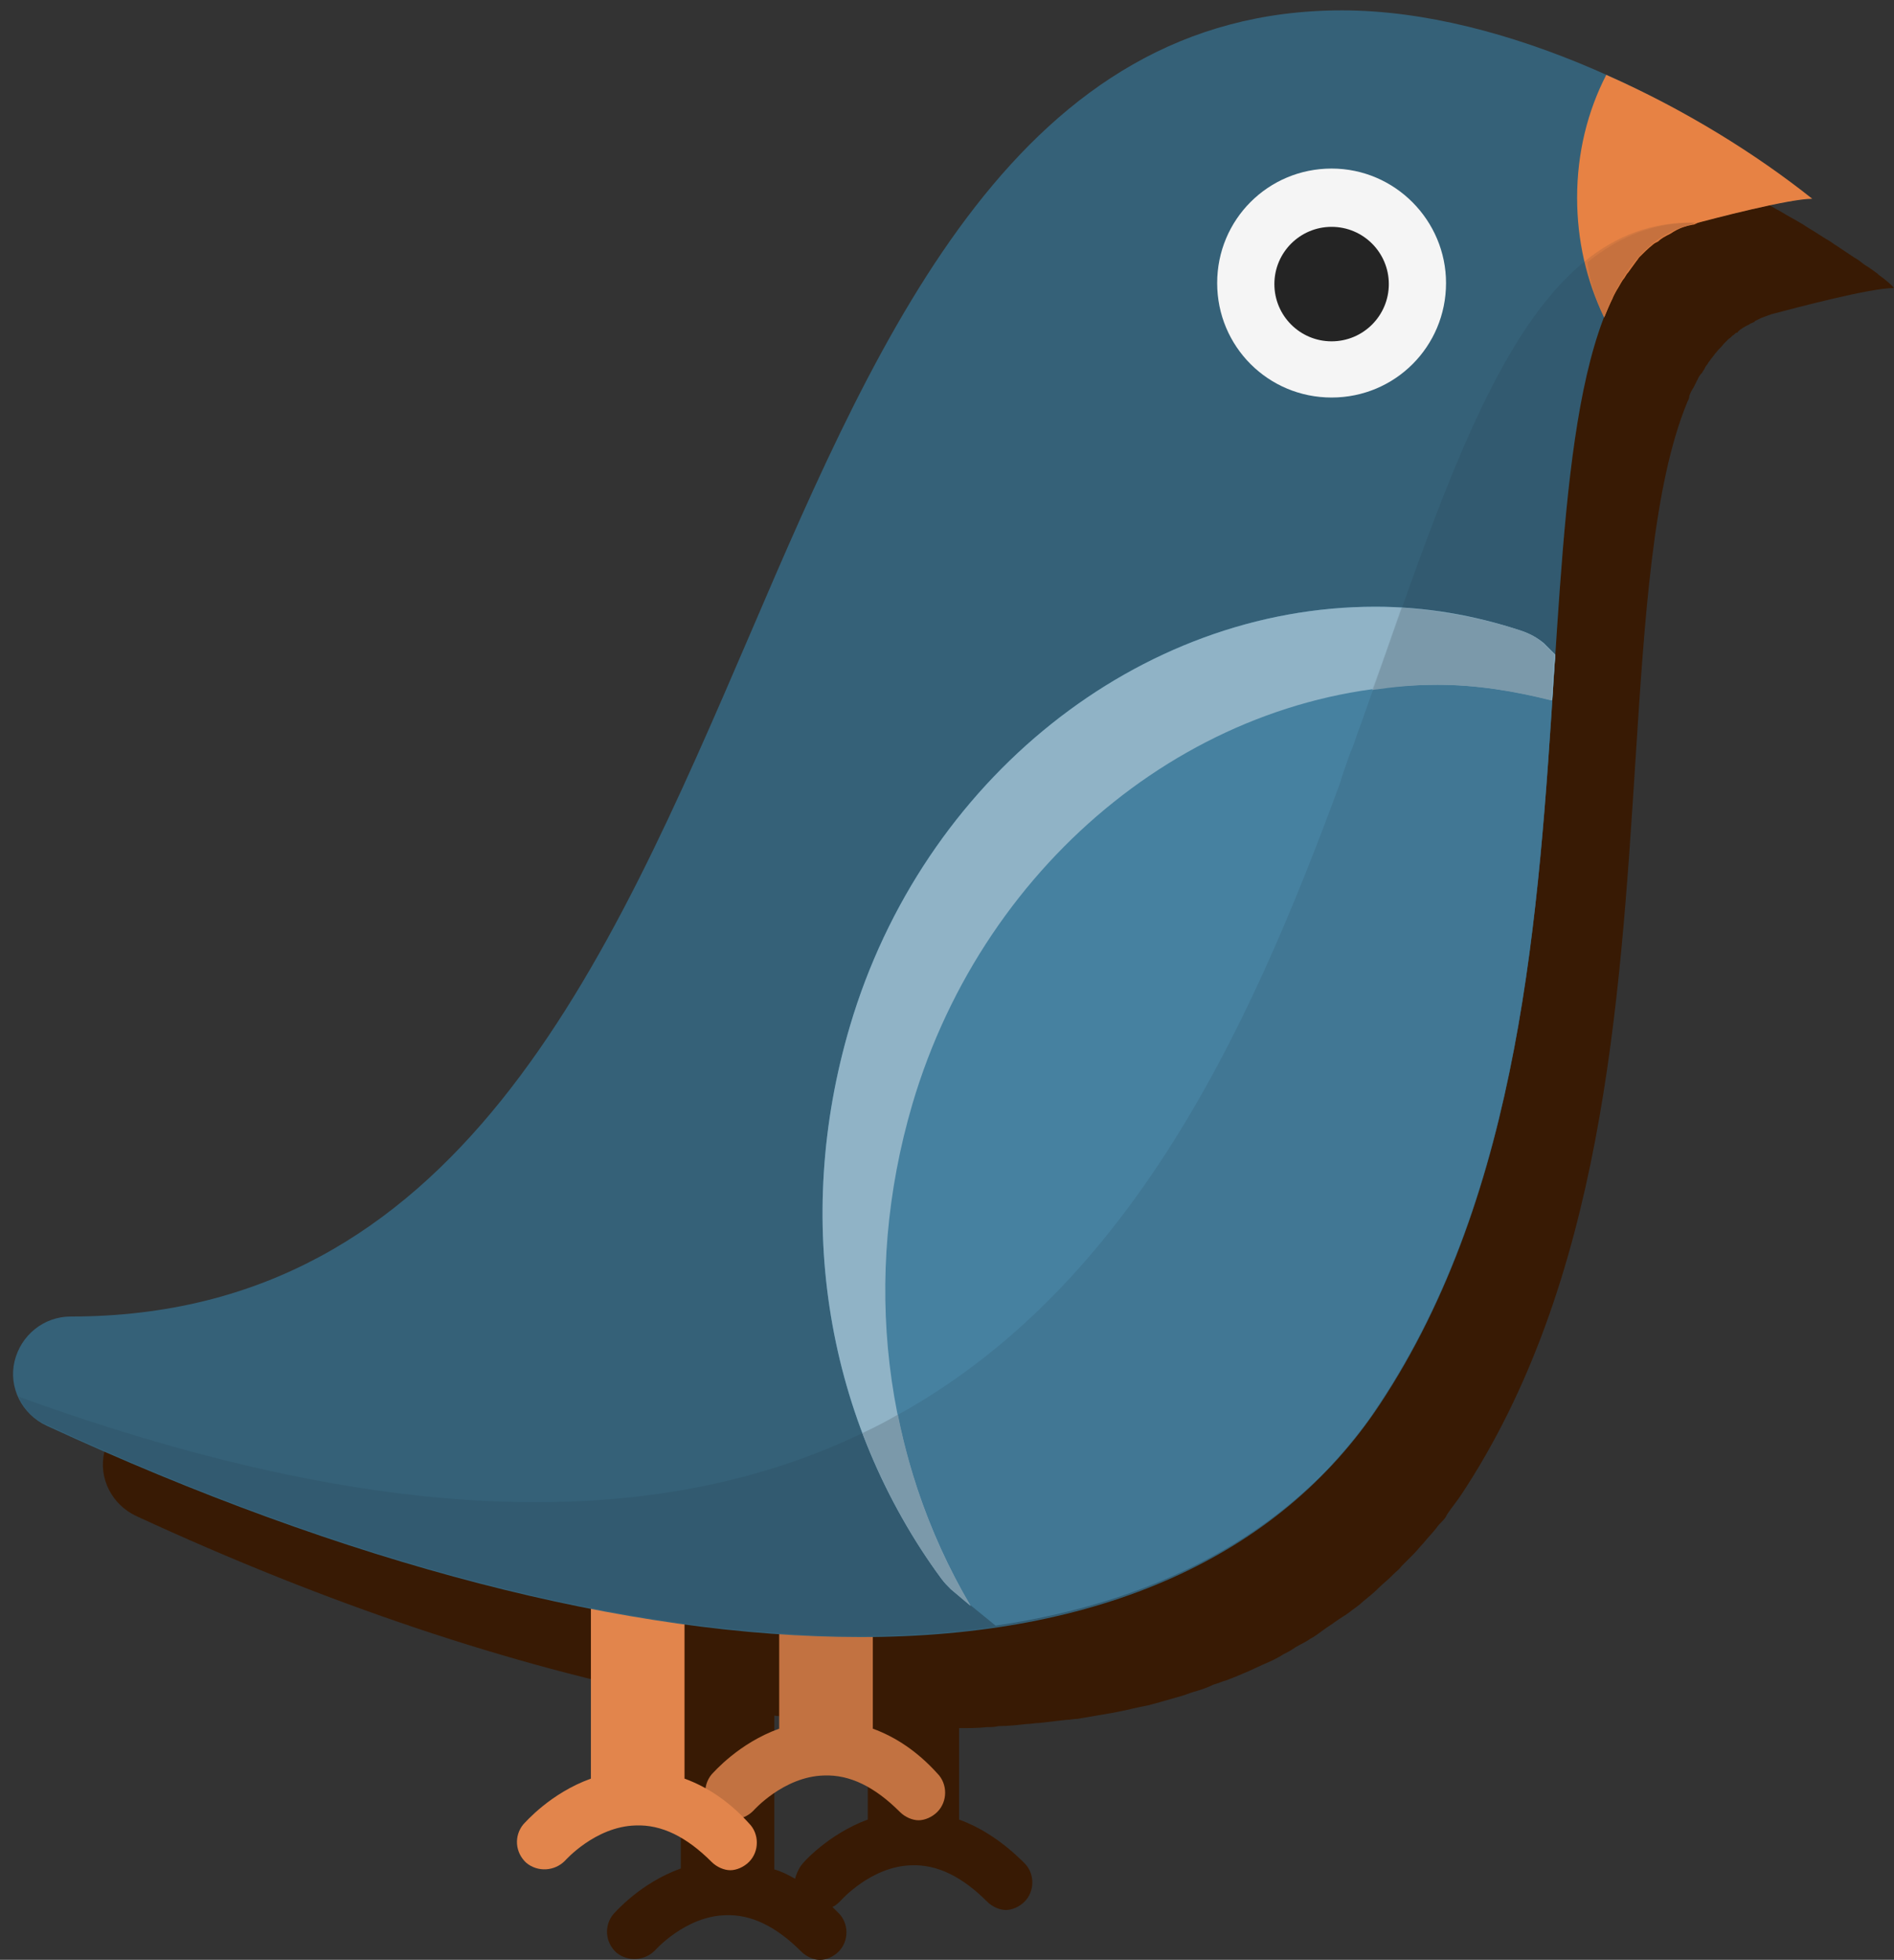<?xml version="1.0" encoding="UTF-8" standalone="no"?>
<!-- Created with Inkscape (http://www.inkscape.org/) -->

<svg
   xmlns:dc="http://purl.org/dc/elements/1.1/"
   xmlns:cc="http://creativecommons.org/ns#"
   xmlns:rdf="http://www.w3.org/1999/02/22-rdf-syntax-ns#"
   xmlns:svg="http://www.w3.org/2000/svg"
   xmlns="http://www.w3.org/2000/svg"
   xmlns:sodipodi="http://sodipodi.sourceforge.net/DTD/sodipodi-0.dtd"
   xmlns:inkscape="http://www.inkscape.org/namespaces/inkscape"
   width="48.246mm"
   height="49.9mm"
   viewBox="0 0 48.246 49.9"
   version="1.1"
   id="svg543"
   inkscape:version="0.92.4 (5da689c313, 2019-01-14)"
   sodipodi:docname="bird7.svg">
  <rect x="0" y="0" width="48.246" height="49.9" fill="#333333" stroke="none"/>
  <defs
     id="defs537">
    <clipPath
       clipPathUnits="userSpaceOnUse"
       id="clipPath488">
      <g
         id="use490"
         inkscape:label="Clip">
        <g
           id="g687">
          <path
             d="m 112.7,378 c 9.8,1.2 19.2,2 28.2,2.5 -8.2,5.1 -18.4,10.5 -24.6,13.5 -3.3,1.6 -21.5,9.9 1.2,14.5 20.2,4.1 52.9,-15.4 68.6,-25.9 2.4,1.2 5.2,2.3 8.2,3.4 0,0 22.5,7 49,4.1 0,0.1 0,0.2 -0.1,0.3 0,0.2 -0.1,0.4 -0.1,0.6 0,0.2 -0.1,0.4 -0.1,0.5 0,0.2 -0.1,0.4 -0.1,0.6 0,0.2 0,0.3 0,0.5 0,0.2 0,0.4 -0.1,0.6 0,0.2 0,0.3 0,0.5 0,0.2 0,0.4 0,0.6 0,0.1 0,0.3 0,0.4 0,0.2 0,0.4 0,0.6 0,0.1 0,0.2 0,0.4 0,0.2 0,0.4 0,0.7 0,0.1 0,0.2 0,0.3 0,0.2 0,0.5 0.1,0.7 v 0 0 c 0.4,4.6 2.1,8.4 3.8,10.9 l -6.1,2.4 c -1.5,0.6 -2.2,2.3 -1.6,3.7 0.4,1.1 1.5,1.8 2.7,1.8 0.4,0 0.7,-0.1 1.1,-0.2 l 10.9,-4.3 17.4,8.9 c 0.4,0.2 0.9,0.3 1.3,0.3 1,0 2.1,-0.6 2.6,-1.6 0.7,-1.4 0.2,-3.2 -1.2,-3.9 l -7.9,-4 10.9,-0.4 c 1.6,-0.1 2.8,-1.4 2.8,-3 -0.1,-1.6 -1.4,-2.8 -3,-2.8 l -19.9,0.7 c -0.2,-0.2 -0.5,-0.4 -0.8,-0.5 -0.2,-0.6 -0.5,-1.2 -1,-1.8 0,0 -2,-2.3 -2.7,-6.2 v 0 c -0.2,-1 -0.3,-2.1 -0.2,-3.3 0,-0.1 0,-0.1 0,-0.2 0,-0.2 0,-0.3 0,-0.5 0,-0.1 0,-0.2 0,-0.3 0,-0.2 0,-0.3 0.1,-0.5 0,-0.1 0,-0.2 0.1,-0.4 0,-0.2 0.1,-0.3 0.1,-0.5 0,-0.1 0.1,-0.3 0.1,-0.4 0,-0.2 0.1,-0.3 0.1,-0.5 0,-0.1 0.1,-0.3 0.1,-0.4 0,-0.1 0.1,-0.3 0.1,-0.4 0,-0.2 0.1,-0.3 0.1,-0.5 0,-0.1 0.1,-0.3 0.1,-0.4 0.1,-0.2 0.1,-0.3 0.2,-0.5 0,-0.1 0.1,-0.2 0.1,-0.3 3.1,-0.6 6.2,-1.4 9.3,-2.4 0,0 0,0 0,0.1 0,0.1 0,0.2 0,0.3 0,0.2 0,0.4 0,0.6 0,0.1 0,0.2 0,0.2 0.3,4.5 1.9,8.2 3.5,10.6 l -5.5,2.2 c -1.3,0.5 -2,2.1 -1.5,3.4 0.4,1 1.4,1.7 2.4,1.7 0.3,0 0.6,-0.1 1,-0.2 l 9.9,-3.9 15.9,8.1 c 0.4,0.2 0.8,0.3 1.2,0.3 1,0 1.9,-0.5 2.3,-1.4 0.7,-1.3 0.2,-2.9 -1.1,-3.5 l -7.2,-3.7 9.9,-0.4 c 1.4,-0.1 2.6,-1.3 2.5,-2.7 -0.1,-1.4 -1.2,-2.6 -2.7,-2.5 l -18.1,0.7 c -0.2,-0.2 -0.5,-0.4 -0.7,-0.5 -0.2,-0.6 -0.5,-1.1 -0.9,-1.6 0,0 -1.8,-2.1 -2.4,-5.6 v 0 c -0.2,-0.9 -0.2,-1.9 -0.2,-3 0,-0.1 0,-0.1 0,-0.2 0,-0.2 0,-0.3 0,-0.5 0,-0.1 0,-0.2 0,-0.3 0,-0.1 0,-0.3 0.1,-0.4 0,-0.1 0,-0.2 0,-0.3 0,-0.1 0,-0.3 0.1,-0.4 0,-0.1 0,-0.1 0,-0.2 22.2,-9.5 42.9,-29.5 51.9,-69.2 0.7,-2.9 1.2,-5.8 1.5,-8.9 v 0 c 0,0 0,0 0,0 0,-0.3 0.1,-0.6 0.1,-1 0,-0.1 0,-0.2 0,-0.2 0,-0.3 0.1,-0.6 0.1,-1 0,-0.1 0,-0.1 0,-0.2 0.1,-1 0.1,-2 0.1,-3.1 0,-0.1 0,-0.2 0,-0.4 0,-0.3 0,-0.6 0,-0.9 0,-0.2 0,-0.3 0,-0.5 0,-0.3 0,-0.6 0,-0.9 0,-0.2 0,-0.3 0,-0.5 0,-0.6 0,-1.2 -0.1,-1.8 0,-0.2 0,-0.3 0,-0.5 0,-0.3 0,-0.6 -0.1,-0.9 0,-0.2 0,-0.4 -0.1,-0.7 0,-0.3 -0.1,-0.6 -0.1,-0.9 0,-0.2 0,-0.5 -0.1,-0.7 0,-0.3 -0.1,-0.6 -0.1,-0.9 0,-0.3 -0.1,-0.6 -0.1,-0.9 -0.1,-0.4 -0.1,-0.9 -0.2,-1.3 0,-0.3 -0.1,-0.7 -0.1,-1 0,-0.3 -0.1,-0.5 -0.1,-0.8 -0.1,-0.3 -0.1,-0.6 -0.2,-0.9 0,-0.3 -0.1,-0.6 -0.2,-0.8 -0.1,-0.3 -0.1,-0.7 -0.2,-1 -0.1,-0.3 -0.1,-0.5 -0.2,-0.8 -0.1,-0.6 -0.2,-1.2 -0.4,-1.8 0,-0.2 -0.1,-0.4 -0.1,-0.6 -0.1,-0.4 -0.2,-0.9 -0.3,-1.3 -0.1,-0.3 -0.1,-0.6 -0.2,-0.8 -0.1,-0.4 -0.2,-0.8 -0.3,-1.2 -0.1,-0.3 -0.1,-0.6 -0.2,-0.8 -0.1,-0.5 -0.3,-1 -0.4,-1.5 -0.1,-0.2 -0.1,-0.4 -0.2,-0.7 -0.2,-0.7 -0.4,-1.4 -0.6,-2.2 -0.1,-0.2 -0.1,-0.4 -0.2,-0.7 -0.2,-0.5 -0.3,-1.1 -0.5,-1.7 -0.1,-0.3 -0.2,-0.6 -0.3,-0.9 -0.2,-0.5 -0.3,-1.1 -0.5,-1.6 -0.1,-0.3 -0.2,-0.6 -0.3,-0.8 -0.2,-0.7 -0.4,-1.4 -0.7,-2 -0.1,-0.2 -0.1,-0.3 -0.2,-0.5 -0.3,-0.8 -0.6,-1.7 -0.9,-2.6 -0.1,-0.3 -0.2,-0.5 -0.3,-0.8 -0.2,-0.6 -0.5,-1.3 -0.7,-2 -0.1,-0.3 -0.2,-0.6 -0.3,-0.9 -0.2,-0.6 -0.5,-1.3 -0.7,-2 -0.1,-0.3 -0.2,-0.6 -0.3,-0.9 -0.4,-1 -0.7,-1.9 -1.1,-2.9 -0.3,-0.7 -0.5,-1.5 -0.7,-2.5 -0.1,-0.3 -0.1,-0.6 -0.1,-0.9 0,-0.3 -0.1,-0.6 -0.1,-1 0,-0.1 0,-0.2 0,-0.3 0,-0.1 0,-0.3 0,-0.4 0,-0.1 0,-0.2 0,-0.3 0,-0.1 0,-0.3 0,-0.4 0,-0.1 0,-0.2 0,-0.4 0,-0.1 0,-0.3 0,-0.4 0,-0.1 0,-0.3 0,-0.4 0,-0.1 0,-0.2 0,-0.4 0,-0.2 0,-0.3 0.1,-0.5 0,-0.1 0,-0.3 0.1,-0.4 0,-0.2 0.1,-0.4 0.1,-0.5 0,-0.1 0,-0.2 0.1,-0.3 0,-0.1 0.1,-0.3 0.1,-0.4 0,-0.1 0.1,-0.2 0.1,-0.3 0,-0.1 0.1,-0.3 0.1,-0.4 0,-0.1 0.1,-0.2 0.1,-0.3 0.1,-0.1 0.1,-0.3 0.2,-0.4 0,-0.1 0.1,-0.2 0.1,-0.3 0.1,-0.2 0.2,-0.4 0.3,-0.5 0,0 0,-0.1 0.1,-0.1 0,0 0,0 0,0 0.1,-0.2 0.3,-0.4 0.4,-0.6 0,0 0.1,-0.1 0.1,-0.1 0.1,-0.2 0.3,-0.3 0.4,-0.5 0.1,-0.1 0.1,-0.1 0.2,-0.2 0.1,-0.1 0.3,-0.3 0.4,-0.4 0.1,-0.1 0.1,-0.1 0.2,-0.2 0.2,-0.1 0.3,-0.3 0.5,-0.4 0.1,0 0.1,-0.1 0.2,-0.1 0,0 0,0 0,0 0.2,-0.2 0.4,-0.3 0.7,-0.4 0,0 0,0 0,0 0,0 0.1,0 0.1,-0.1 0.2,-0.1 0.5,-0.2 0.7,-0.3 0.1,0 0.1,0 0.2,-0.1 0,0 0,0 0,0 0.2,-0.1 0.4,-0.2 0.7,-0.3 0.1,0 0.2,-0.1 0.3,-0.1 0,0 0.1,0 0.1,0 0.2,-0.1 0.4,-0.1 0.6,-0.2 0.1,0 0.2,-0.1 0.3,-0.1 0.1,0 0.1,0 0.2,0 0.2,0 0.4,-0.1 0.6,-0.1 0.1,0 0.2,0 0.4,-0.1 0.1,0 0.2,0 0.3,0 0.2,0 0.4,0 0.6,-0.1 0.1,0 0.2,0 0.3,0 0.2,0 0.3,0 0.5,0 0.3,0 0.5,0 0.8,0 0.1,0 0.1,0 0.2,0 0.2,0 0.3,0 0.5,0 0.2,0 0.4,0 0.7,0 0.2,0 0.3,0 0.5,0 0.1,0 0.3,0 0.4,0 0.2,0 0.4,0 0.6,0.1 0.2,0 0.4,0 0.6,0.1 0.2,0 0.4,0.1 0.6,0.1 0.1,0 0.3,0 0.4,0.1 0.2,0 0.4,0.1 0.6,0.1 0.3,0.1 0.6,0.1 0.9,0.2 0.1,0 0.2,0 0.3,0.1 0.2,0 0.4,0.1 0.6,0.1 0.6,0.1 1.2,0.3 1.8,0.5 0,0 0,-0.1 0,-0.4 0,-0.1 0,-0.1 0,-0.2 0,-0.1 0,-0.3 0,-0.4 0,-0.3 -0.1,-0.6 -0.2,-1 -0.1,-0.5 -0.3,-1.1 -0.6,-1.7 -0.1,-0.1 -0.1,-0.2 -0.2,-0.4 -0.4,-0.8 -1,-1.8 -1.8,-2.8 -0.5,-0.7 -1.1,-1.4 -1.8,-2.1 -0.3,-0.4 -0.7,-0.7 -1.1,-1.1 -1.3,-1.3 -2.9,-2.7 -5,-4.2 0,0 0,0 0,-0.1 0,0 0,0 0,0 0,-0.1 0,-0.1 -0.1,-0.2 0,0 0,0 0,0 v 0 c -0.1,-0.4 -0.4,-1.1 -0.8,-2.1 -0.1,-0.2 -0.2,-0.4 -0.2,-0.6 -0.2,-0.5 -0.5,-1 -0.7,-1.6 -0.1,-0.2 -0.2,-0.4 -0.3,-0.6 -0.2,-0.4 -0.4,-0.8 -0.6,-1.2 -0.2,-0.5 -0.5,-0.9 -0.8,-1.4 -0.1,-0.2 -0.3,-0.4 -0.4,-0.7 -0.3,-0.5 -0.6,-0.9 -0.9,-1.4 -0.2,-0.3 -0.3,-0.5 -0.5,-0.8 -0.3,-0.4 -0.5,-0.7 -0.8,-1.1 -0.2,-0.2 -0.4,-0.5 -0.5,-0.7 -0.4,-0.5 -0.8,-0.9 -1.2,-1.4 -1.2,-1.3 -2.6,-2.6 -4.1,-3.6 -0.3,-0.2 -0.7,-0.5 -1.1,-0.7 -0.3,-0.2 -0.7,-0.4 -1,-0.6 -0.2,-0.1 -0.4,-0.2 -0.6,-0.3 -1.3,-0.6 -2.7,-1.1 -4.3,-1.4 -0.6,-0.1 -1.3,-0.2 -2,-0.2 -0.3,0 -0.7,0 -1,0 -3.2,0 -6.7,0.9 -10.7,2.9 -0.4,0.2 -0.9,0.5 -1.3,0.7 -2.7,1.6 -5.6,3.7 -8.6,6.5 -2,1.9 -4.2,4 -6.4,6.5 -0.7,0.7 -1.2,1.5 -1.8,2.2 -0.3,0.5 -0.7,1 -0.9,1.5 -0.7,1.3 -1.2,2.6 -1.7,4 -0.2,0.6 -0.3,1.2 -0.4,1.8 -0.1,0.3 -0.1,0.6 -0.2,1 -0.1,0.7 -0.2,1.3 -0.3,2.1 -0.3,2.2 -0.4,4.6 -0.6,7.6 -0.2,5.4 -0.4,12.4 -1.1,21.9 0,0 0,0 0,0 0,0 0,0 0,0 0,0 0,0.1 0,0.1 0,0 0,0 0,0.1 0,0 0,0.1 0,0.1 0,0 0,0.1 0,0.1 0,0 0,0.1 0,0.1 -0.1,0.2 -0.1,0.5 -0.3,0.9 0,0 0,0 0,0 0,0.1 -0.1,0.2 -0.1,0.4 0,0 0,0 0,0.1 -0.1,0.1 -0.1,0.3 -0.2,0.4 0,0 0,0 0,0 0,0.1 -0.1,0.2 -0.1,0.2 -0.4,0.8 -0.9,1.6 -1.3,2.4 0,0.1 -0.1,0.2 -0.1,0.2 -0.4,0.7 -0.9,1.4 -1.3,2.1 -0.1,0.1 -0.1,0.2 -0.2,0.3 -0.4,0.7 -0.9,1.3 -1.4,1.9 -0.1,0.1 -0.1,0.2 -0.2,0.3 -0.5,0.6 -0.9,1.2 -1.4,1.7 -0.1,0.1 -0.1,0.1 -0.2,0.2 0,0 0,0 0,0 -2.2,2.4 -5.1,4.9 -8.8,7.5 0,0 -0.1,0.1 -0.1,0.1 -0.4,0.3 -0.9,0.6 -1.3,0.9 -0.1,0 -0.1,0.1 -0.2,0.1 -0.5,0.3 -0.9,0.6 -1.4,0.9 -0.8,0.5 -1.6,0.9 -2.4,1.4 -7.4,3 -14.1,6 -20.2,9.1 -3.7,1.8 -7.3,3.8 -10.8,5.9 -35.1,20.5 -42.1,39.6 -42.1,39.6 v 0 C 73.4,371.3 112.7,378 112.7,378 Z"
             id="path623"
             inkscape:connector-curvature="0"
             style="fill:#381a04" />
          <g
             id="g685">
            <g
               id="g629">
              <g
                 id="g627">
                <path
                   d="m 284.3,388 -20,0.7 c -1.2,0 -2.2,0.9 -2.5,2.1 -0.3,1.2 0.3,2.4 1.4,2.9 l 16.1,8.3 c 0.4,0.2 0.8,0.3 1.2,0.3 1,0 1.9,-0.5 2.3,-1.4 0.7,-1.3 0.2,-2.9 -1.1,-3.5 l -7.2,-3.7 9.9,-0.4 c 1.4,-0.1 2.6,-1.3 2.5,-2.7 0.1,-1.5 -1.1,-2.6 -2.6,-2.6 z"
                   id="path625"
                   inkscape:connector-curvature="0"
                   style="fill:#de8976" />
              </g>
            </g>
            <g
               id="g635">
              <g
                 id="g633">
                <path
                   d="m 263.5,388.2 -11.9,4.7 c -1.3,0.5 -2,2.1 -1.5,3.4 0.4,1 1.4,1.7 2.4,1.7 0.3,0 0.6,-0.1 1,-0.2 l 11.9,-4.7 c 1.3,-0.5 2,-2.1 1.5,-3.4 -0.5,-1.4 -2,-2 -3.4,-1.5 z"
                   id="path631"
                   inkscape:connector-curvature="0"
                   style="fill:#de8976" />
              </g>
            </g>
            <g
               id="g639">
              <path
                 d="m 263.7,363.1 c -2,-1.2 -4.6,-0.6 -5.8,1.3 -8,12.8 -3.2,23.8 0.4,27.8 0.8,0.9 2,1.4 3.1,1.4 1,0 2,-0.4 2.8,-1.1 1.7,-1.6 1.9,-4.2 0.3,-5.9 -0.1,-0.1 -6.2,-7.1 0.4,-17.8 1.3,-1.9 0.7,-4.5 -1.2,-5.7 z"
                 id="path637"
                 inkscape:connector-curvature="0"
                 style="fill:#de8976" />
            </g>
            <path
               d="m 263.7,363.1 c -2,-1.2 -4.6,-0.6 -5.8,1.3 -3.7,6 -4.7,11.7 -4.2,16.4 2.3,0.8 5.2,1.2 8.5,0.2 -0.5,-3 -0.2,-7.2 2.9,-12.1 1.1,-2 0.5,-4.6 -1.4,-5.8 z"
               id="path641"
               inkscape:connector-curvature="0"
               style="fill:#429699" />
            <g
               id="g647">
              <g
                 id="g645">
                <path
                   d="m 267.7,398.1 -21.9,0.8 c -1.3,0 -2.4,1 -2.7,2.3 -0.3,1.3 0.3,2.6 1.5,3.2 l 17.7,9.1 c 0.4,0.2 0.9,0.3 1.3,0.3 1,0 2.1,-0.6 2.6,-1.6 0.7,-1.4 0.2,-3.2 -1.2,-3.9 l -7.9,-4 10.9,-0.4 c 1.6,-0.1 2.8,-1.4 2.8,-3 -0.2,-1.6 -1.5,-2.8 -3.1,-2.8 z"
                   id="path643"
                   inkscape:connector-curvature="0"
                   style="fill:#ed917d" />
              </g>
            </g>
            <g
               id="g653">
              <g
                 id="g651">
                <path
                   d="m 244.8,398.3 -13,5.1 c -1.5,0.6 -2.2,2.3 -1.6,3.7 0.4,1.1 1.5,1.8 2.7,1.8 0.4,0 0.7,-0.1 1.1,-0.2 l 13,-5.1 c 1.5,-0.6 2.2,-2.3 1.6,-3.7 -0.7,-1.4 -2.3,-2.2 -3.8,-1.6 z"
                   id="path649"
                   inkscape:connector-curvature="0"
                   style="fill:#ed917d" />
              </g>
            </g>
            <path
               d="m 312.9,214.9 c 0,0 -13.6,-43.6 -48.9,-4.1 -7.1,7.9 -5,14.3 -6.9,42 0,0 -2.7,16.3 -32.4,27.8 -29.7,11.4 -58,37.6 -63,51.9 0,0 -19,31.5 23.6,46.2 0,0 105.2,32.6 128.8,-72.2 3.1,-13.8 3.8,-27.7 -9.5,-62.4 -2.1,-5.5 -2.8,-20.8 18.8,-14.9 0,0 1.2,-5.7 -10.5,-14.3 z"
               id="path655"
               inkscape:connector-curvature="0"
               style="fill:#5b4d55" />
            <path
               d="m 140.3,367.3 c -7.7,6.2 -24.4,15.2 -33.1,19.3 -3.3,1.6 -21.5,9.9 1.2,14.5 27.4,5.7 77.6,-32.1 77.6,-32.1 -4.5,-5.5 -37.9,-7.9 -45.7,-1.7 z"
               id="path657"
               inkscape:connector-curvature="0"
               style="fill:#6e5f68" />
            <path
               d="m 312.9,214.9 c 0,0 -13.6,-43.6 -48.9,-4.1 -7.1,7.9 -5,14.3 -6.9,42 0,0 -1.9,11 -18.9,21.3 0.5,18.6 7,37.4 27.6,47.7 32.8,16.4 45.2,-6.4 49.8,-24.2 1.3,-11.6 -0.5,-26.1 -11.1,-53.5 -2.1,-5.5 -2.8,-20.8 18.8,-14.9 0.1,0 1.3,-5.7 -10.4,-14.3 z"
               id="path659"
               inkscape:connector-curvature="0"
               style="fill:#429699" />
            <path
               d="m 256.2,255.4 c -8,15.6 -20.4,20 -20.4,20 -63.2,27.7 -73.1,54.6 -73.1,54.6 -98.3,33.9 -59,40.6 -59,40.6 70.8,8.6 120.5,-1.9 146.9,-15 26.5,-13.1 26.5,-31 16.7,-53.4 -9.7,-22.4 -11.1,-46.8 -11.1,-46.8 z"
               id="path661"
               inkscape:connector-curvature="0"
               style="fill:#b8969c" />
            <path
               d="m 312.9,214.9 c 0,0 -13.6,-43.6 -48.9,-4.1 -0.2,0.2 -0.4,0.4 -0.6,0.7 3.5,10.5 13.4,28.3 40.3,29.3 -0.9,-6.6 1.5,-16.6 19.6,-11.6 0.1,0 1.3,-5.7 -10.4,-14.3 z"
               id="path663"
               inkscape:connector-curvature="0"
               style="fill:#54bec2" />
            <path
               d="m 312.9,214.9 c 0,0 0,-0.1 -0.1,-0.3 -3.6,2.5 -10.4,8.5 -7.7,17.7 2.3,-3.8 7.5,-6.1 18.3,-3.1 0,0 1.2,-5.7 -10.5,-14.3 z"
               id="path665"
               inkscape:connector-curvature="0"
               style="fill:#6a6d7d" />
            <circle
               transform="matrix(0.997,-0.078,0.078,0.997,-15.934,23.46)"
               cx="291.6"
               cy="215.2"
               id="circle667"
               r="4.5"
               style="fill:#ffffff" />
            <circle
               transform="matrix(0.997,-0.078,0.078,0.997,-15.936,23.463)"
               cx="291.6"
               cy="215.2"
               id="circle669"
               r="2.7"
               style="fill:#6a6d7d" />
            <path
               d="m 256.2,255.4 c -8,15.6 -20.4,20 -20.4,20 -62.4,25 -73.1,54.6 -73.1,54.6 -1,0.3 19.1,33 80.9,28.8 2.5,-1 4.8,-2.1 7,-3.2 26.5,-13.1 26.5,-31 16.7,-53.4 -9.7,-22.4 -11.1,-46.8 -11.1,-46.8 z"
               id="path671"
               inkscape:connector-curvature="0"
               style="fill:#b6b2a2" />
            <path
               d="m 256.2,255.4 c -3.7,7.2 -8.3,12 -12.2,15.1 1.6,8.6 4.1,19.3 8.8,29.6 24,52.7 -39.5,57.1 -46.3,56.5 10.2,2.2 22.5,3.3 37.1,2.3 2.5,-1 4.8,-2.1 7,-3.2 26.5,-13.1 26.5,-31 16.7,-53.4 -9.7,-22.5 -11.1,-46.9 -11.1,-46.9 z"
               id="path673"
               inkscape:connector-curvature="0"
               style="fill:#a6a394" />
            <path
               d="m 234.3,319 c -4.3,-3.2 -6.6,-7.7 -5.9,-11.2 0,0 0,0 0,0 0,0 0,0 0,0 -3.1,1.6 -8.1,0.8 -12.4,-2.4 -4.3,-3.2 -6.6,-7.7 -5.9,-11.2 -0.7,0.4 -1.3,0.9 -1.8,1.5 -2.5,3.4 -0.3,9.4 5,13.3 4.3,3.2 9.3,4 12.4,2.4 -0.7,3.4 1.6,8 5.9,11.2 5.3,3.9 11.6,4.3 14.2,0.9 0.5,-0.6 0.8,-1.4 0.9,-2.1 -3.1,1.6 -8.1,0.7 -12.4,-2.4 z"
               id="path675"
               inkscape:connector-curvature="0"
               style="fill:#838075" />
            <path
               d="m 227.8,342.4 c -4,-3.2 -6.1,-7.7 -5.4,-11 0,0 0,-0.1 0,-0.1 0,0 0,0 0,0 0,0 0,0 0,0 0,0 -0.1,0 -0.1,0 -3.1,1.4 -7.8,0.4 -11.9,-2.8 -4.1,-3.3 -6.1,-7.7 -5.4,-11.1 0,0 0,0 0,0 0,0 0,0 0,0 -3.1,1.5 -7.9,0.5 -12,-2.8 -4.1,-3.3 -6.1,-7.7 -5.4,-11.1 -0.7,0.3 -1.3,0.8 -1.8,1.4 -2.6,3.2 -0.6,9.1 4.4,13.1 4.1,3.3 8.9,4.3 12,2.7 -0.8,3.3 1.3,7.8 5.4,11.1 4.1,3.2 8.9,4.2 12,2.8 -0.8,3.3 1.3,7.8 5.4,11 5,4 11.2,4.6 13.8,1.3 0.5,-0.6 0.8,-1.3 1,-2 -3.1,1.8 -7.9,0.8 -12,-2.5 z"
               id="path677"
               inkscape:connector-curvature="0"
               style="fill:#838075" />
            <g
               id="g681">
              <path
                 d="m 244.9,370.7 c -2.2,-1.3 -5,-0.7 -6.4,1.5 -8.7,14.1 -3.5,26.2 0.5,30.6 0.9,1 2.2,1.5 3.4,1.5 1.1,0 2.2,-0.4 3.1,-1.2 1.9,-1.7 2,-4.6 0.3,-6.5 -0.1,-0.1 -6.8,-7.8 0.5,-19.6 1.5,-2.1 0.8,-5 -1.4,-6.3 z"
                 id="path679"
                 inkscape:connector-curvature="0"
                 style="fill:#ed917d" />
            </g>
            <path
               d="m 244.9,370.7 c -2.2,-1.3 -5,-0.7 -6.4,1.5 -4.1,6.6 -5.1,12.8 -4.6,18 2.5,0.9 5.8,1.3 9.3,0.2 -0.6,-3.4 -0.2,-7.9 3.2,-13.3 1.4,-2.2 0.7,-5.1 -1.5,-6.4 z"
               id="path683"
               inkscape:connector-curvature="0"
               style="fill:#429699" />
          </g>
        </g>
      </g>
    </clipPath>
  </defs>
  <sodipodi:namedview
     id="base"
     pagecolor="#ffffff"
     bordercolor="#666666"
     borderopacity="1.0"
     inkscape:pageopacity="0.0"
     inkscape:pageshadow="2"
     inkscape:zoom="0.35"
     inkscape:cx="127.82788"
     inkscape:cy="281.59355"
     inkscape:document-units="mm"
     inkscape:current-layer="layer1"
     showgrid="false"
     inkscape:window-width="1920"
     inkscape:window-height="1017"
     inkscape:window-x="-8"
     inkscape:window-y="-8"
     inkscape:window-maximized="1"
     fit-margin-top="0"
     fit-margin-left="0"
     fit-margin-right="0"
     fit-margin-bottom="0" />
  <g
     inkscape:label="Layer 1"
     inkscape:groupmode="layer"
     id="layer1"
     transform="translate(43.649,-112.962)">
    <path
       style="fill:#381a04;stroke-width:0.265"
       inkscape:connector-curvature="0"
       id="path14"
       d="m 4.2,119.947 c -0.106,-0.079 -0.212,-0.159 -0.344,-0.238 -0.079,-0.053 -0.159,-0.132 -0.265,-0.185 -0.159,-0.106 -0.318,-0.212 -0.476,-0.318 -0.053,-0.026 -0.106,-0.079 -0.159,-0.106 -0.185,-0.106 -0.37,-0.238 -0.556,-0.344 -0.026,-0.026 -0.053,-0.026 -0.079,-0.053 -0.212,-0.132 -0.423,-0.238 -0.635,-0.37 -0.026,0 -0.026,-0.026 -0.053,-0.026 -0.212,-0.132 -0.45,-0.238 -0.661,-0.37 0,0 -0.026,0 -0.026,-0.026 -0.238,-0.106 -0.45,-0.238 -0.688,-0.344 0,0 -0.026,0 -0.026,-0.026 -0.238,-0.106 -0.45,-0.212 -0.688,-0.318 0,0 -0.026,0 -0.026,-0.026 0,0 0,0 0,0 -2.17,-0.979 -4.524,-1.614 -6.72,-1.614 -8.149,0 -11.695,8.043 -15.055,15.796 -3.678,8.546 -7.488,17.41 -17.304,17.41 -0.688,0 -1.27,0.476 -1.429,1.138 -0.159,0.661 0.185,1.349 0.82,1.64 4.868,2.249 9.551,3.81 13.864,4.657 v 4.313 c -1.032,0.37 -1.667,1.111 -1.72,1.164 -0.238,0.291 -0.212,0.714 0.079,0.979 0.291,0.238 0.714,0.212 0.979,-0.053 0,0 0.767,-0.873 1.799,-0.9 0.661,-0.026 1.296,0.291 1.931,0.926 0.132,0.132 0.318,0.212 0.476,0.212 0.159,0 0.344,-0.079 0.476,-0.212 0.265,-0.265 0.265,-0.714 0,-0.979 -0.053,-0.053 -0.106,-0.106 -0.159,-0.159 0.079,-0.026 0.159,-0.106 0.212,-0.159 0,0 0.767,-0.873 1.799,-0.9 0.661,-0.026 1.296,0.291 1.931,0.926 0.132,0.132 0.318,0.212 0.476,0.212 0.159,0 0.344,-0.079 0.476,-0.212 0.265,-0.265 0.265,-0.714 0,-0.979 -0.529,-0.529 -1.085,-0.9 -1.667,-1.111 v -2.328 c 0.238,0 0.476,0 0.714,-0.026 0.106,0 0.185,0 0.291,-0.026 0.238,0 0.476,-0.026 0.714,-0.053 0.106,0 0.212,-0.026 0.317,-0.026 0.238,-0.026 0.476,-0.053 0.688,-0.079 0.106,0 0.185,-0.026 0.291,-0.026 0.318,-0.053 0.609,-0.106 0.926,-0.159 0,0 0,0 0,0 0.291,-0.053 0.582,-0.132 0.873,-0.185 0.106,-0.026 0.185,-0.053 0.291,-0.079 0.185,-0.053 0.37,-0.106 0.556,-0.159 0.106,-0.026 0.212,-0.079 0.318,-0.106 0.185,-0.053 0.344,-0.106 0.503,-0.185 0.106,-0.026 0.212,-0.079 0.318,-0.106 0.212,-0.079 0.397,-0.159 0.582,-0.238 0.106,-0.053 0.238,-0.106 0.344,-0.159 0.185,-0.079 0.37,-0.159 0.529,-0.265 0.106,-0.053 0.212,-0.106 0.318,-0.185 0.132,-0.079 0.265,-0.132 0.37,-0.212 0.106,-0.053 0.212,-0.132 0.317,-0.212 0.106,-0.079 0.238,-0.159 0.344,-0.238 0.106,-0.079 0.212,-0.132 0.318,-0.212 0.132,-0.106 0.265,-0.185 0.37,-0.291 0.132,-0.106 0.265,-0.212 0.397,-0.344 0.106,-0.106 0.212,-0.185 0.318,-0.291 0,0 0,0 0,0 0,0 0,0 0,0 0.026,-0.026 0.026,-0.026 0.053,-0.053 0.079,-0.079 0.159,-0.132 0.212,-0.212 0.026,-0.026 0.079,-0.079 0.106,-0.106 0.026,-0.026 0.026,-0.026 0.053,-0.053 0.053,-0.053 0.106,-0.106 0.159,-0.159 0.079,-0.079 0.159,-0.185 0.238,-0.265 0.106,-0.132 0.212,-0.238 0.318,-0.37 0.053,-0.079 0.106,-0.132 0.185,-0.212 0.053,-0.053 0.079,-0.106 0.106,-0.159 0.106,-0.159 0.238,-0.318 0.344,-0.476 0,0 0,0 0,0 3.598,-5.424 4.048,-12.462 4.445,-18.653 0.238,-3.704 0.45,-7.064 1.323,-9.181 0.026,-0.053 0.053,-0.106 0.053,-0.159 0.026,-0.079 0.053,-0.132 0.106,-0.212 0.026,-0.053 0.053,-0.106 0.079,-0.159 0,-0.026 0.026,-0.026 0.026,-0.053 0.026,-0.053 0.053,-0.106 0.106,-0.159 0.026,-0.026 0.026,-0.053 0.053,-0.079 0.026,-0.053 0.053,-0.106 0.079,-0.132 0.026,-0.026 0.026,-0.053 0.053,-0.079 0.053,-0.079 0.106,-0.132 0.159,-0.212 0,0 0.026,-0.026 0.026,-0.026 0.053,-0.079 0.132,-0.132 0.185,-0.212 0.053,-0.053 0.079,-0.079 0.132,-0.132 0.053,-0.026 0.079,-0.079 0.132,-0.106 0.026,-0.026 0.053,-0.053 0.079,-0.053 0,0 0.026,0 0.026,-0.026 0.079,-0.079 0.185,-0.132 0.291,-0.185 0.026,-0.026 0.053,-0.026 0.106,-0.053 0,0 0.026,0 0.026,-0.026 0.053,-0.026 0.106,-0.053 0.159,-0.079 0.079,-0.026 0.132,-0.053 0.212,-0.079 0.026,0 0.053,-0.026 0.079,-0.026 0,0 0,0 0,0 0.609,-0.159 2.487,-0.661 3.096,-0.661 -0.026,-0.053 -0.212,-0.212 -0.397,-0.344 z m -27.437,40.508 c -0.079,0.106 -0.132,0.238 -0.159,0.344 -0.185,-0.106 -0.344,-0.185 -0.529,-0.238 v -3.916 c 0.82,0.106 1.614,0.185 2.381,0.238 v 2.408 c -1.005,0.37 -1.667,1.111 -1.693,1.164 z" />
    <g
       transform="matrix(0.265,0,0,0.265,-254.642,-55.102)"
       id="g224">
      <path
         style="fill:#c27241"
         inkscape:connector-curvature="0"
         id="path200"
         d="m 880.1,800.3 v -16.9 c 0,-3 -1.5,-5.5 -4.5,-5.5 -3,0 -4.5,2.5 -4.5,5.5 v 16.9 c -3.9,1.4 -6.3,4.2 -6.5,4.4 -0.9,1.1 -0.8,2.7 0.3,3.7 1.1,0.9 2.7,0.8 3.7,-0.2 0,0 2.9,-3.3 6.8,-3.4 2.5,-0.1 4.9,1.1 7.3,3.5 0.5,0.5 1.2,0.8 1.8,0.8 0.6,0 1.3,-0.3 1.8,-0.8 1,-1 1,-2.7 0,-3.7 -1.9,-2.1 -4,-3.5 -6.2,-4.3 z" />
      <path
         style="fill:#e2854c"
         inkscape:connector-curvature="0"
         id="path202"
         d="m 862,805.1 v -16.9 c 0,-3 -1.5,-5.5 -4.5,-5.5 -3,0 -4.5,2.5 -4.5,5.5 v 16.9 c -3.9,1.4 -6.3,4.2 -6.5,4.4 -0.9,1.1 -0.8,2.7 0.3,3.7 1.1,0.9 2.7,0.8 3.7,-0.2 0,0 2.9,-3.3 6.8,-3.4 2.5,-0.1 4.9,1.1 7.3,3.5 0.5,0.5 1.2,0.8 1.8,0.8 0.6,0 1.3,-0.3 1.8,-0.8 1,-1 1,-2.7 0,-3.7 -1.9,-2.1 -4,-3.5 -6.2,-4.3 z" />
      <path
         style="fill:#356178"
         inkscape:connector-curvature="0"
         id="path204"
         d="m 868.4,694.9 c -13.9,32.3 -28.3,65.8 -65.4,65.8 -2.6,0 -4.8,1.8 -5.4,4.3 -0.6,2.5 0.7,5.1 3.1,6.2 28.8,13.3 55.9,20.3 78.2,20.3 23,0 40.2,-7.7 49.9,-22.3 13.6,-20.5 15.3,-47.1 16.8,-70.5 1.4,-21.5 2.6,-40.1 13,-42.9 2.2,-0.6 9.5,-2.5 11.7,-2.5 -11.3,-9 -29.3,-18.1 -45.1,-18.1 -30.8,0 -44.2,30.3 -56.8,59.7 z" />
      <path
         style="fill:#4681a0"
         inkscape:connector-curvature="0"
         id="path206"
         d="m 942.4,694.8 c -4.5,-1.5 -9.2,-2.3 -14,-2.3 -22.7,0 -43.5,16.6 -50.5,40.3 -5.5,18.6 -2.3,38 8.8,53.1 0.3,0.4 0.6,0.7 0.9,1 l 4.3,3.5 c 16.5,-2.4 29.2,-9.6 36.9,-21.3 13.6,-20.5 15.3,-47.1 16.8,-70.5 0,-0.5 0.1,-1 0.1,-1.5 l -1.1,-1.1 c -0.6,-0.5 -1.3,-0.9 -2.2,-1.2 z" />
      <path
         style="fill:#90b3c6"
         inkscape:connector-curvature="0"
         id="path208"
         d="m 942.4,694.8 c -4.5,-1.5 -9.2,-2.3 -14,-2.3 -22.7,0 -43.5,16.6 -50.5,40.3 -5.5,18.6 -2.3,38 8.8,53.1 0.3,0.4 0.6,0.7 0.9,1 l 1.9,1.6 c -8.4,-14.3 -10.5,-31.5 -5.6,-48.2 7,-23.7 27.8,-40.3 50.5,-40.3 3.8,0 7.4,0.6 11,1.5 0.1,-0.9 0.1,-1.9 0.2,-2.9 0,-0.5 0.1,-1 0.1,-1.5 l -1.1,-1.1 c -0.6,-0.5 -1.3,-0.9 -2.2,-1.2 z" />
      <path
         style="fill:#86a6b8"
         inkscape:connector-curvature="0"
         id="path210"
         d="m 879.1,771.9 c 1.9,4.9 4.4,9.7 7.6,14 0.3,0.4 0.6,0.7 0.9,1 l 1.9,1.6 c -3.4,-5.7 -5.7,-11.9 -7,-18.4 -1.1,0.7 -2.3,1.3 -3.4,1.8 z" />
      <path
         style="fill:#86a6b8"
         inkscape:connector-curvature="0"
         id="path212"
         d="m 942.4,694.8 c -3.7,-1.2 -7.6,-1.9 -11.5,-2.2 -0.9,2.6 -1.8,5.2 -2.8,7.9 2.1,-0.3 4.1,-0.5 6.2,-0.5 3.8,0 7.4,0.6 11,1.5 0.1,-0.9 0.1,-1.9 0.2,-2.9 0,-0.5 0.1,-1 0.1,-1.5 l -1.1,-1.1 c -0.5,-0.5 -1.2,-0.9 -2.1,-1.2 z" />
      <path
         style="fill:#f5f5f5"
         inkscape:connector-curvature="0"
         id="path214"
         d="m 924.2,650.4 c -6.1,0 -11,4.9 -11,11 0,6.1 4.9,11 11,11 6.1,0 11,-4.9 11,-11 0,-6 -4.9,-11 -11,-11 z" />
      <circle
         style="fill:#242424"
         id="circle216"
         r="5.5"
         cy="661.5"
         cx="924.2" />
      <path
         style="fill:#e78244"
         inkscape:connector-curvature="0"
         id="path218"
         d="m 947.8,653.2 c 0,4.1 0.9,8 2.6,11.5 1.8,-4.7 4.4,-7.9 8.3,-8.9 2.2,-0.6 9.5,-2.5 11.7,-2.5 -5.4,-4.3 -12.3,-8.6 -19.8,-11.9 -1.8,3.5 -2.8,7.5 -2.8,11.8 z" />
      <path
         style="fill:#d97a40"
         inkscape:connector-curvature="0"
         id="path220"
         d="m 950.4,664.7 c 0,0 0,-0.1 0,0 0.3,-0.7 0.5,-1.2 0.8,-1.8 0.1,-0.3 0.3,-0.6 0.4,-0.8 0.2,-0.3 0.4,-0.7 0.6,-1 0.2,-0.2 0.3,-0.5 0.5,-0.7 0.3,-0.4 0.5,-0.7 0.8,-1.1 0.1,-0.1 0.2,-0.3 0.3,-0.4 0.4,-0.4 0.8,-0.8 1.3,-1.2 0.1,-0.1 0.3,-0.2 0.5,-0.3 0.3,-0.3 0.7,-0.5 1.1,-0.7 0.2,-0.1 0.3,-0.2 0.5,-0.3 0.5,-0.3 1.1,-0.5 1.7,-0.6 0.2,0 0.3,-0.1 0.5,-0.2 -4.1,-0.1 -7.5,1.3 -10.6,3.8 0.2,1.8 0.8,3.6 1.6,5.3 z" />
      <path
         style="opacity:0.1;fill:#14252e"
         inkscape:connector-curvature="0"
         id="path222"
         d="m 926.9,704.1 c -0.3,0.7 -0.5,1.5 -0.8,2.2 0,0.1 -0.1,0.1 -0.1,0.2 -0.3,0.9 -0.6,1.7 -0.9,2.6 0,0 0,0.1 0,0.1 -9,24.5 -21,50.8 -46,62.7 0,0 0,0 0,0 -18.5,8.9 -44.2,9.9 -81.1,-3.5 0.5,1.2 1.4,2.2 2.7,2.7 28.8,13.3 55.9,20.3 78.2,20.3 18.4,0 33.1,-4.9 43.2,-14.4 0,0 0,0 0,0 0,0 0,0 0,0 0.5,-0.5 0.9,-0.9 1.4,-1.4 0.2,-0.2 0.3,-0.3 0.5,-0.5 1.2,-1.2 2.3,-2.5 3.3,-3.9 0.5,-0.7 1,-1.3 1.5,-2 0,0 0,0 0,0 13.6,-20.5 15.3,-47.1 16.8,-70.5 1.4,-21.5 2.6,-40.1 13,-42.9 0.2,0 0.3,-0.1 0.5,-0.2 -16.3,-0.4 -22.9,22.4 -32.2,48.5 z" />
    </g>
  </g>
</svg>
